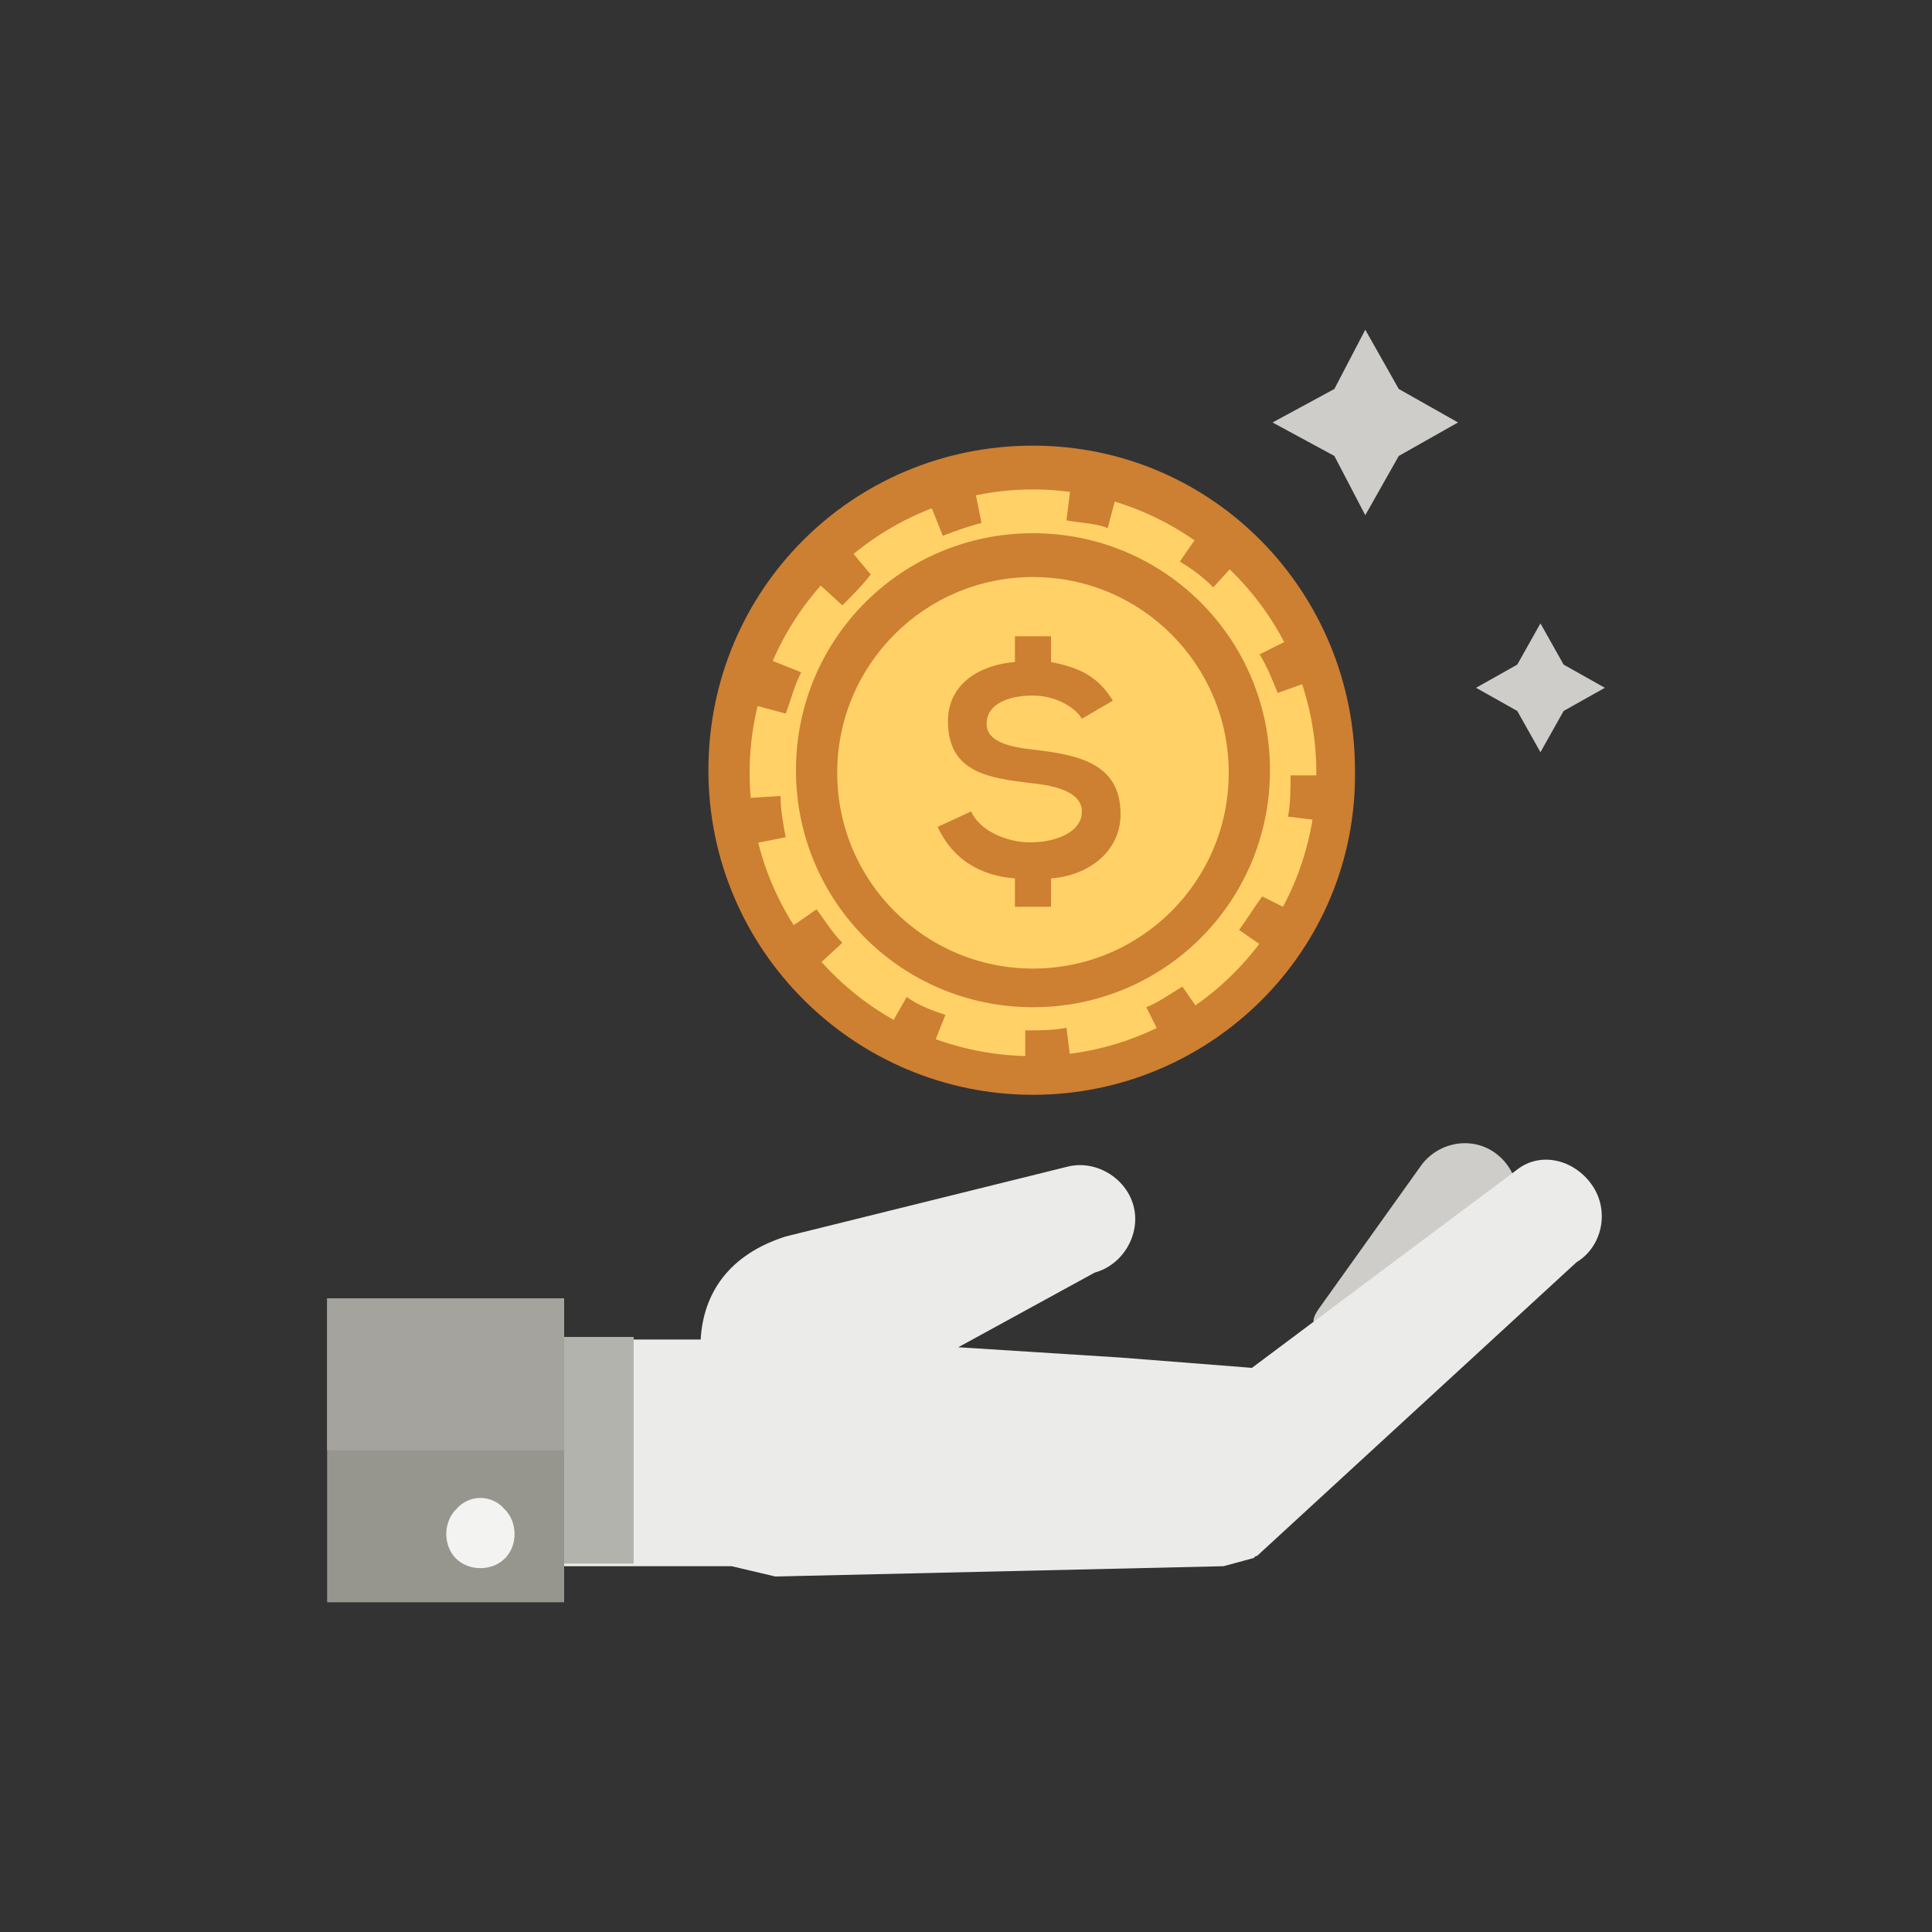 <?xml version="1.0" encoding="utf-8"?>
<!-- Generator: Adobe Illustrator 18.1.0, SVG Export Plug-In . SVG Version: 6.00 Build 0)  -->
<svg version="1.1" id="Capa_1" xmlns="http://www.w3.org/2000/svg" xmlns:xlink="http://www.w3.org/1999/xlink" x="0px" y="0px"
	 viewBox="0 0 75 75" enable-background="new 0 0 75 75" xml:space="preserve">
<rect x="0" y="0" width="75" height="75" fill="#333333" stroke="none"/>
<g>
	<path fill="#CECDC9" d="M55.5,51.8c-0.7,0.9-2,1.1-2.9,0.4l0,0c-0.9-0.7-2.1-0.4-1.4-1.4l4-5.6c0.7-0.9,2-1.1,2.9-0.4l0,0
		c0.9,0.7,1.1,2,0.4,2.9L55.5,51.8z"/>
	<path fill="#EBEBE9" d="M61.8,46c-0.7-1-2-1.3-2.9-0.6l-10.3,7.7l-5.1-0.4l-6.3-0.4l5.3-2.9c1.1-0.3,1.8-1.5,1.5-2.6
		c-0.3-1.1-1.5-1.8-2.6-1.5l-10.9,2.7c-2.2,0.7-3.2,2.2-3.3,4h-4.8l-2.6,8.8h8.6l1.7,0.4l17.4-0.4l1.1-0.3c0.1,0,0.1-0.1,0.2-0.1
		L61.2,49C62.2,48.4,62.5,47,61.8,46z"/>
	<rect x="18.4" y="51.9" fill="#B3B3AE" width="6.2" height="8.8"/>
	<rect x="12.7" y="50.4" fill="#97968E" width="9.2" height="11.8"/>
	<path fill="#F3F3F1" d="M19.6,58.6c0.5,0.5,0.5,1.4,0,1.9c-0.5,0.5-1.4,0.5-1.9,0c-0.5-0.5-0.5-1.4,0-1.9
		C18.2,58,19.1,58,19.6,58.6z"/>
	<circle fill="#FFD166" cx="40.1" cy="29.9" r="11.8"/>
	<path fill="#CD7F32" d="M40.1,42.5c-6.9,0-12.6-5.6-12.6-12.6s5.6-12.6,12.6-12.6S52.6,23,52.6,29.9C52.7,36.9,47,42.5,40.1,42.5z
		 M40.1,19c-6,0-11,4.9-11,11s4.9,11,11,11s11-4.9,11-11C51.1,23.9,46.1,19,40.1,19z"/>
	<path fill="#CD7F32" d="M40.2,41.6c-0.2,0-0.3,0-0.4,0l0-1.6c0.5,0,1.1,0,1.6-0.1l0.2,1.6C41.1,41.6,40.7,41.6,40.2,41.6z
		 M36.1,40.9c-0.6-0.2-1.1-0.5-1.7-0.8l0.8-1.4c0.4,0.3,0.9,0.5,1.5,0.7L36.1,40.9z M45.2,40.5l-0.7-1.4c0.5-0.2,0.9-0.5,1.4-0.8
		l0.9,1.3C46.3,39.9,45.7,40.3,45.2,40.5z M31.5,37.7c-0.4-0.4-0.8-1-1.1-1.5l1.3-0.9c0.3,0.4,0.6,0.9,1,1.3L31.5,37.7z M49.4,37
		l-1.3-0.9c0.3-0.4,0.6-0.9,0.9-1.3l1.4,0.7C50.1,36,49.8,36.5,49.4,37z M29,32.8c-0.2-0.6-0.2-1.2-0.3-1.8l1.6-0.1
		c0,0.5,0.1,1.1,0.2,1.6L29,32.8z M51.6,31.9L50,31.7c0.1-0.5,0.1-1.1,0.1-1.6l1.5,0v0C51.6,30.7,51.6,31.3,51.6,31.9z M30.5,27.7
		L29,27.3c0.2-0.6,0.3-1.2,0.6-1.8l1.5,0.6C30.8,26.7,30.7,27.2,30.5,27.7z M49.6,26.9c-0.2-0.5-0.4-1-0.7-1.5l1.4-0.7
		c0.3,0.5,0.5,1.1,0.7,1.7L49.6,26.9z M32.7,23.5l-1.2-1.1c0.4-0.4,0.9-0.9,1.3-1.3l1,1.2C33.5,22.7,33.1,23.1,32.7,23.5z
		 M47.1,22.8c-0.4-0.4-0.8-0.7-1.3-1l0.9-1.3c0.5,0.4,1,0.7,1.4,1.2L47.1,22.8z M36.6,20.8l-0.6-1.5c0.6-0.2,1.2-0.4,1.8-0.5
		l0.3,1.5C37.7,20.4,37.1,20.6,36.6,20.8z M43,20.5c-0.5-0.2-1.1-0.2-1.6-0.3l0.2-1.6c0.6,0.1,1.2,0.2,1.8,0.4L43,20.5z"/>
	<path fill="#CD7F32" d="M40.1,39.1c-5.1,0-9.2-4.1-9.2-9.2s4.1-9.2,9.2-9.2s9.2,4.1,9.2,9.2C49.3,35,45.2,39.1,40.1,39.1z
		 M40.1,22.4c-4.2,0-7.6,3.4-7.6,7.6c0,4.2,3.4,7.6,7.6,7.6s7.6-3.4,7.6-7.6S44.3,22.4,40.1,22.4z"/>
	<polygon fill="#CECDC9" points="53,12.8 54.3,15.1 56.6,16.4 54.3,17.7 53,20 51.8,17.7 49.4,16.4 51.8,15.1 	"/>
	<polygon fill="#CECDC9" points="59.8,24.2 60.7,25.8 62.3,26.7 60.7,27.6 59.8,29.2 58.9,27.6 57.3,26.7 58.9,25.8 	"/>
	<path fill="#CD7F32" d="M42,27.9c-0.3-0.5-1.1-0.9-1.9-0.9c-0.9,0-1.8,0.3-1.8,1.1c0,0.7,0.9,0.9,1.8,1c1.7,0.2,3.4,0.5,3.4,2.5
		c0,1.5-1.3,2.4-2.7,2.5v1.1h-1.4v-1.1c-1.3-0.1-2.4-0.7-3-2l1.3-0.6c0.3,0.7,1.3,1.2,2.3,1.2c1,0,2-0.4,2-1.2c0-0.7-0.9-1-2-1.1
		c-1.6-0.2-3.2-0.4-3.2-2.4c0-1.5,1.3-2.2,2.6-2.3v-1h1.4v1c1,0.2,1.8,0.5,2.4,1.5L42,27.9z"/>
	<rect x="12.7" y="50.4" fill="#A4A39D" width="9.2" height="5.9"/>
</g>
</svg>
